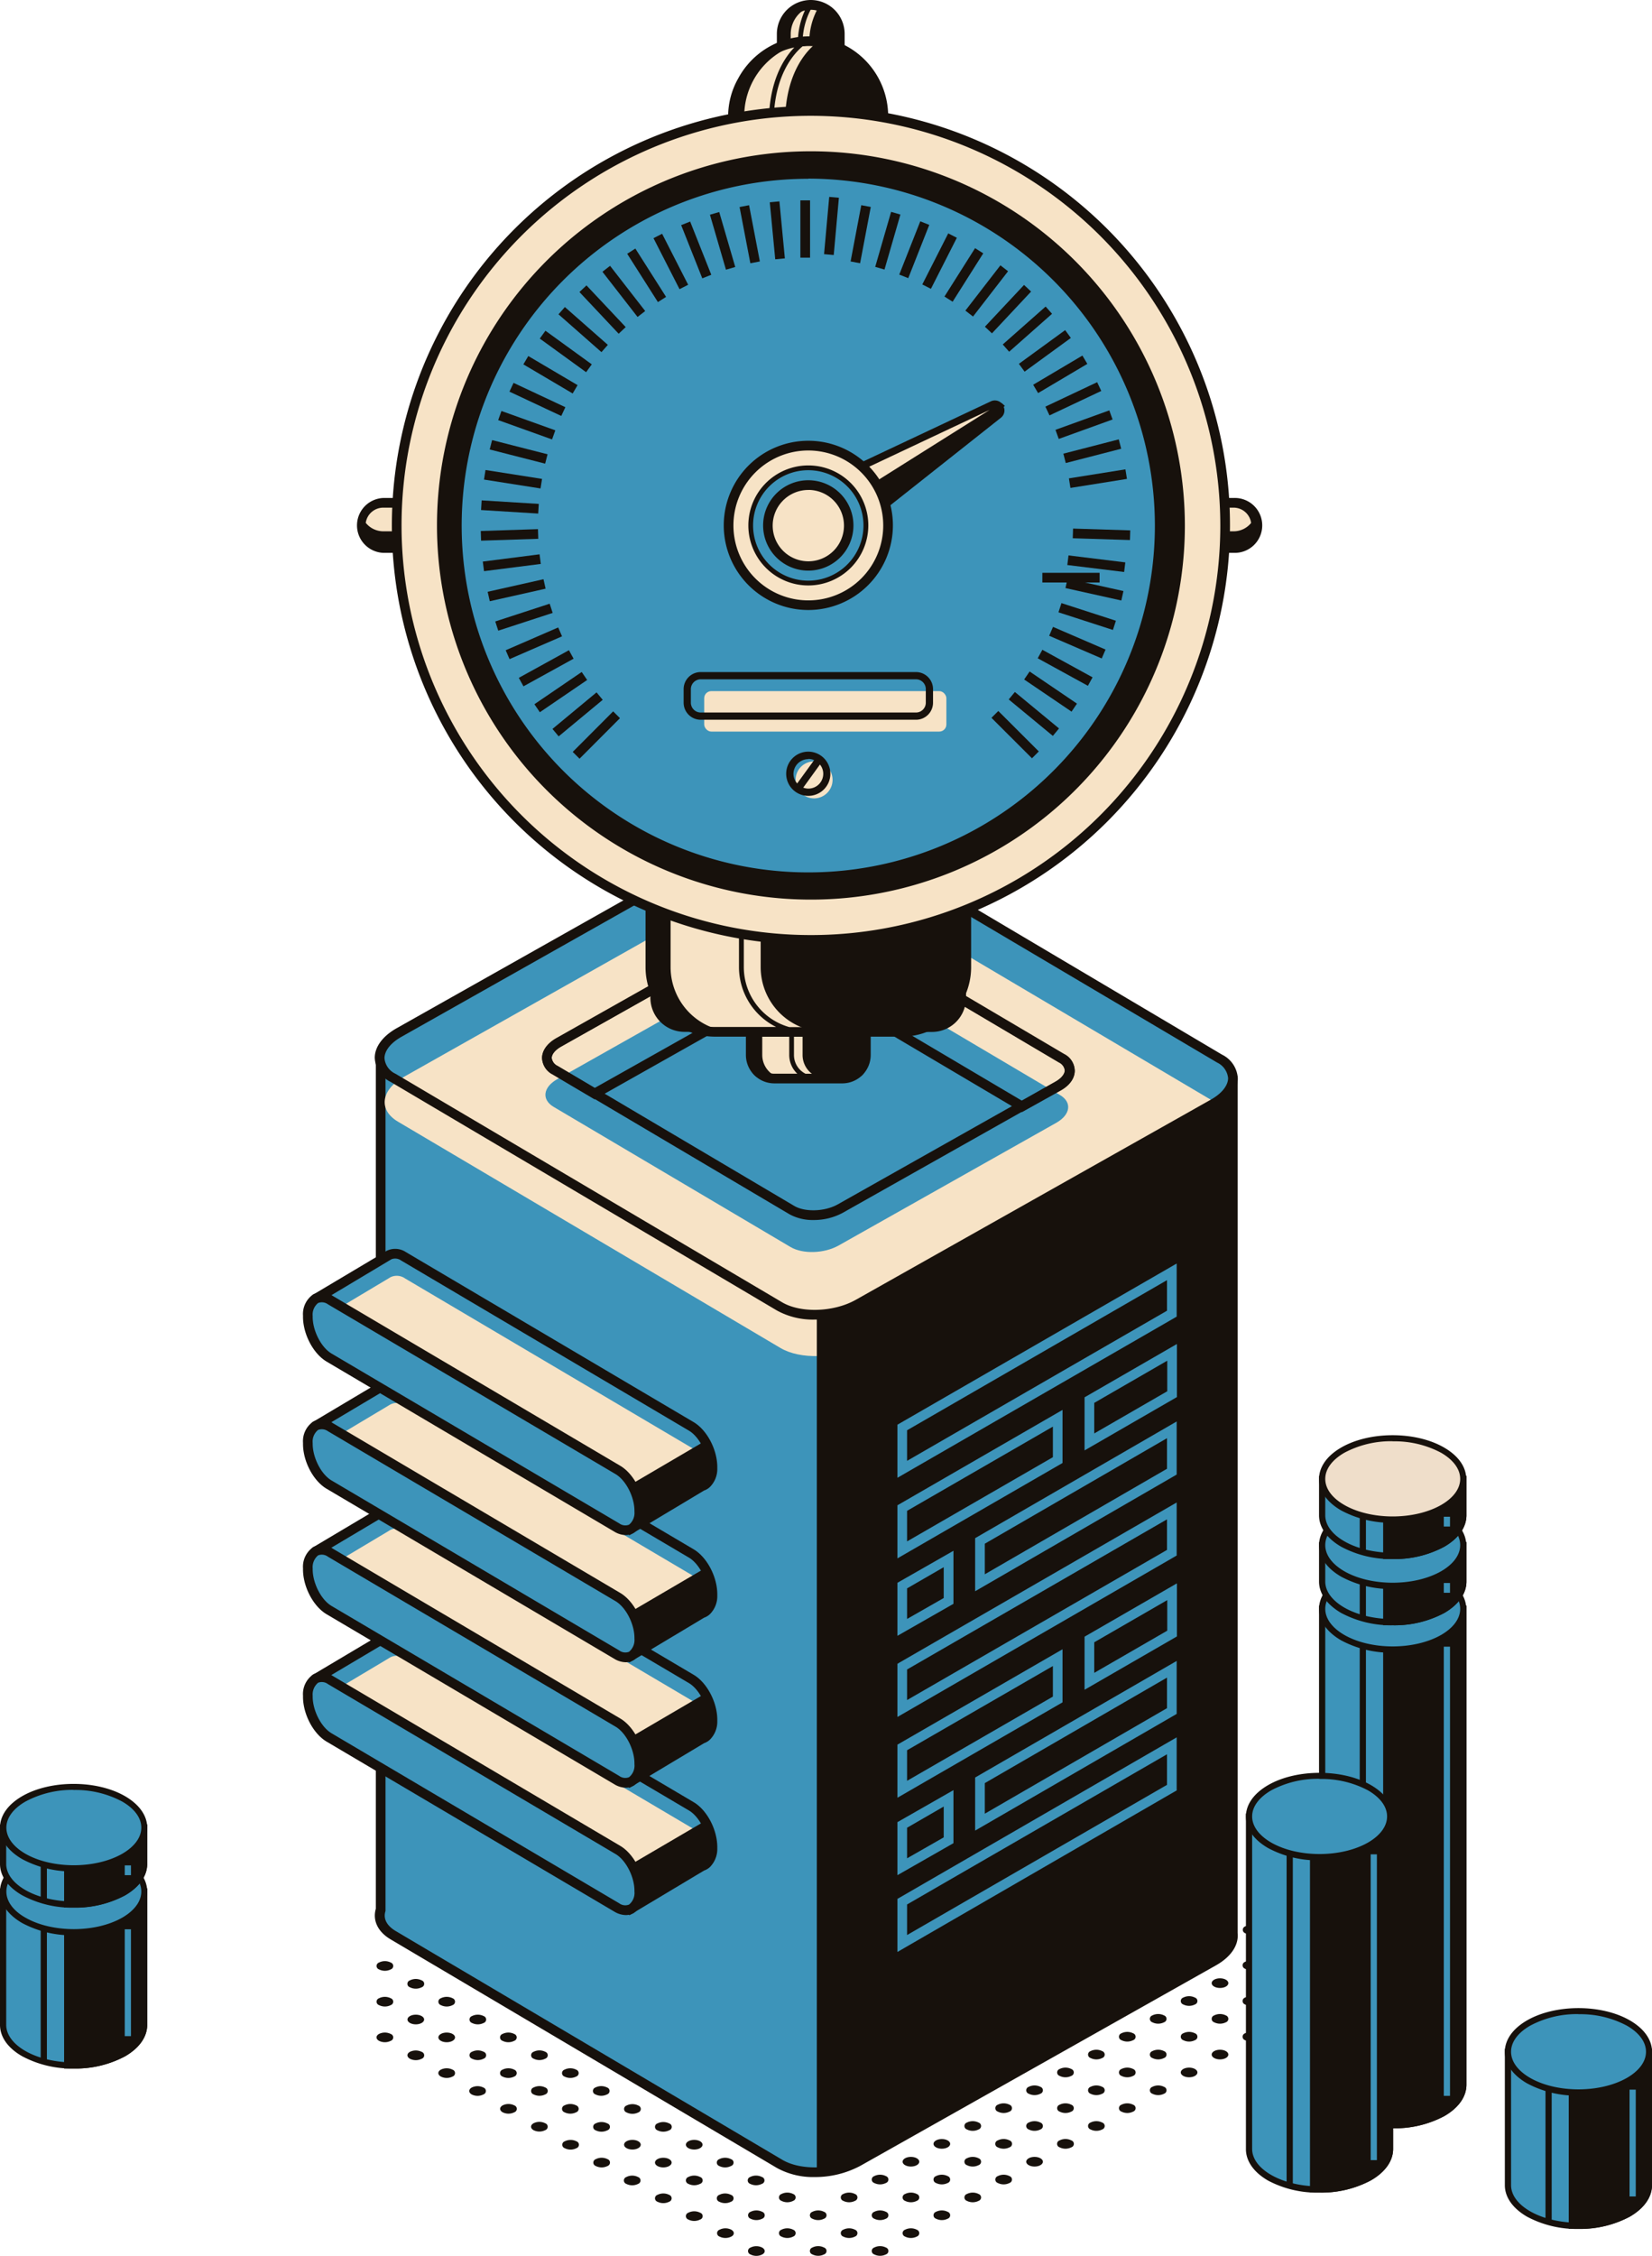 <svg xmlns="http://www.w3.org/2000/svg" viewBox="0 0 324.44 442.76"><defs><style>.cls-1{fill:#3d94ba}.cls-2{fill:#17110c}.cls-3{fill:#f7e3c6}</style></defs><g id="Слой_2" data-name="Слой 2"><g id="Layer_1" data-name="Layer 1"><path d="M.61 371.26v26.17c0 2 1.35 4.09 4.06 5.65 5.4 3.12 14.17 3.12 19.58 0 2.7-1.56 4.05-3.61 4.05-5.65v-26.17z" class="cls-1"/><path d="M14.45 406a20.6 20.6 0 0 1-10.09-2.41C1.55 402 0 399.79 0 397.43v-26.78h28.91v26.78c0 2.36-1.55 4.56-4.36 6.18a20.72 20.72 0 0 1-10.1 2.39zM1.22 371.87v25.56c0 1.9 1.33 3.72 3.75 5.12 5.23 3 13.74 3 19 0 2.42-1.4 3.75-3.22 3.75-5.12v-25.56z" class="cls-2"/><path d="M13.2 371.26v34.09a20.52 20.52 0 0 0 11.05-2.27c2.7-1.56 4.05-3.61 4.05-5.65v-26.17z" class="cls-2"/><path d="M14.5 406H12.59v-35.35h16.32v26.78c0 2.36-1.55 4.56-4.36 6.18A20.54 20.54 0 0 1 14.5 406zm-.69-1.24a19.44 19.44 0 0 0 10.13-2.21c2.42-1.4 3.75-3.22 3.75-5.12v-25.56H13.81z" class="cls-2"/><ellipse cx="14.46" cy="371.26" class="cls-1" rx="13.85" ry="7.99"/><path d="M14.45 379.85a20.7 20.7 0 0 1-10.09-2.4C1.55 375.82 0 373.63 0 371.26s1.55-4.55 4.36-6.18c5.57-3.21 14.62-3.21 20.19 0 2.81 1.63 4.36 3.82 4.36 6.18s-1.55 4.56-4.36 6.19a20.72 20.72 0 0 1-10.1 2.4zm0-16A19.42 19.42 0 0 0 5 366.14c-2.42 1.4-3.75 3.22-3.75 5.12S2.55 375 5 376.39c5.23 3 13.74 3 19 0 2.42-1.4 3.75-3.22 3.75-5.13s-1.33-3.72-3.75-5.12a19.4 19.4 0 0 0-9.54-2.27z" class="cls-2"/><path d="M7.99 378.5h1.22v26.17H7.99z" class="cls-2"/><path d="M24.5 378.67h1.22v20.97H24.5zM.61 358.72v7.11c0 2.05 1.35 4.1 4.06 5.66 5.4 3.12 14.17 3.12 19.58 0 2.7-1.56 4.05-3.61 4.05-5.66v-7.11z" class="cls-1"/><path d="M14.45 374.43A20.71 20.71 0 0 1 4.36 372C1.55 370.39 0 368.2 0 365.84v-7.73h28.91v7.73c0 2.36-1.55 4.55-4.36 6.18a20.72 20.72 0 0 1-10.1 2.41zm-13.23-15.1v6.51c0 1.9 1.33 3.72 3.75 5.12 5.23 3 13.74 3 19 0 2.42-1.4 3.75-3.22 3.75-5.12v-6.51z" class="cls-2"/><path d="M13.2 358.72v15a20.62 20.62 0 0 0 11.05-2.27c2.7-1.56 4.05-3.61 4.05-5.66v-7.11z" class="cls-2"/><path d="M14.5 374.4H12.59v-16.29h16.32v7.73c0 2.36-1.55 4.55-4.36 6.18a20.65 20.65 0 0 1-10.05 2.38zm-.69-1.23A19.44 19.44 0 0 0 23.94 371c2.42-1.4 3.75-3.22 3.75-5.12v-6.51H13.81z" class="cls-2"/><path d="M24.25 353.07c5.4 3.12 5.4 8.18 0 11.3s-14.18 3.13-19.58 0-5.41-8.18 0-11.3 14.17-3.07 19.58 0z" class="cls-1"/><path d="M14.45 367.31a20.6 20.6 0 0 1-10.09-2.41C1.55 363.28 0 361.08 0 358.72s1.55-4.55 4.36-6.18c5.57-3.21 14.62-3.21 20.19 0 2.81 1.63 4.36 3.82 4.36 6.18s-1.55 4.56-4.36 6.18a20.61 20.61 0 0 1-10.1 2.41zm0-16A19.42 19.42 0 0 0 5 353.6c-2.42 1.39-3.75 3.22-3.75 5.12s1.33 3.73 3.75 5.13c5.23 3 13.74 3 19 0 2.42-1.4 3.75-3.22 3.75-5.13s-1.33-3.73-3.75-5.12a19.4 19.4 0 0 0-9.54-2.27z" class="cls-2"/><path d="M7.99 365.96h1.22v7.12H7.99z" class="cls-2"/><path d="M24.5 366.13h1.22v1.92H24.5z" class="cls-1"/><path d="M137.5 434.3a.7.7 0 0 1 0 1.34 2.56 2.56 0 0 1-2.32 0 .71.71 0 0 1 0-1.34 2.56 2.56 0 0 1 2.32 0zM143.57 430.8a.7.7 0 0 1 0 1.34 2.56 2.56 0 0 1-2.32 0 .71.71 0 0 1 0-1.34 2.56 2.56 0 0 1 2.32 0zM149.64 427.29a.7.7 0 0 1 0 1.34 2.56 2.56 0 0 1-2.32 0 .71.71 0 0 1 0-1.34 2.56 2.56 0 0 1 2.32 0zM129.11 430.8a2.56 2.56 0 0 1 2.32 0 .71.71 0 0 1 0 1.34 2.56 2.56 0 0 1-2.32 0 .71.71 0 0 1 0-1.34zM137.5 427.29a.7.7 0 0 1 0 1.34 2.56 2.56 0 0 1-2.32 0 .71.71 0 0 1 0-1.34 2.56 2.56 0 0 1 2.32 0zM143.57 423.79a.7.7 0 0 1 0 1.34 2.56 2.56 0 0 1-2.32 0 .71.71 0 0 1 0-1.34 2.56 2.56 0 0 1 2.32 0zM123 427.3a2.53 2.53 0 0 1 2.32 0 .71.71 0 0 1 0 1.34 2.56 2.56 0 0 1-2.32 0 .71.71 0 0 1 0-1.34z" class="cls-2"/><ellipse cx="130.27" cy="424.46" class="cls-2" rx="1.64" ry=".95"/><ellipse cx="136.34" cy="420.95" class="cls-2" rx="1.64" ry=".95"/><path d="M117 423.79a2.56 2.56 0 0 1 2.32 0 .71.71 0 0 1 0 1.34 2.56 2.56 0 0 1-2.32 0 .71.71 0 0 1 0-1.34z" class="cls-2"/><ellipse cx="124.2" cy="420.95" class="cls-2" rx="1.64" ry=".95"/><path d="M131.43 416.78a.7.7 0 0 1 0 1.34 2.56 2.56 0 0 1-2.32 0 .71.71 0 0 1 0-1.34 2.56 2.56 0 0 1 2.32 0zM110.9 420.29a2.56 2.56 0 0 1 2.32 0 .71.71 0 0 1 0 1.34 2.53 2.53 0 0 1-2.32 0 .71.71 0 0 1 0-1.34zM119.29 416.78a.7.7 0 0 1 0 1.34 2.56 2.56 0 0 1-2.32 0 .71.71 0 0 1 0-1.34 2.56 2.56 0 0 1 2.32 0zM125.37 413.27a.71.71 0 0 1 0 1.34 2.58 2.58 0 0 1-2.33 0 .71.71 0 0 1 0-1.34 2.58 2.58 0 0 1 2.33 0zM104.77 416.75a2.53 2.53 0 0 1 2.32 0 .71.71 0 0 1 0 1.34 2.56 2.56 0 0 1-2.32 0c-.63-.37-.64-.97 0-1.34zM113.17 413.24a.71.71 0 0 1 0 1.34 2.56 2.56 0 0 1-2.32 0 .71.71 0 0 1 0-1.34 2.56 2.56 0 0 1 2.32 0zM119.24 409.73a.71.71 0 0 1 0 1.34 2.56 2.56 0 0 1-2.32 0 .71.71 0 0 1 0-1.34 2.56 2.56 0 0 1 2.32 0zM98.7 413.24a2.56 2.56 0 0 1 2.32 0 .71.71 0 0 1 0 1.34 2.56 2.56 0 0 1-2.32 0c-.63-.37-.64-.97 0-1.34zM107.1 409.73a.71.71 0 0 1 0 1.34 2.56 2.56 0 0 1-2.32 0 .71.71 0 0 1 0-1.34 2.56 2.56 0 0 1 2.32 0zM113.17 406.23a.71.71 0 0 1 0 1.34 2.56 2.56 0 0 1-2.32 0 .71.71 0 0 1 0-1.34 2.56 2.56 0 0 1 2.32 0zM92.63 409.74a2.56 2.56 0 0 1 2.32 0 .71.71 0 0 1 0 1.34 2.53 2.53 0 0 1-2.32 0c-.63-.37-.63-.97 0-1.34zM101 406.23a.71.71 0 0 1 0 1.34 2.56 2.56 0 0 1-2.32 0 .71.71 0 0 1 0-1.34 2.56 2.56 0 0 1 2.32 0zM107.1 402.72a.71.71 0 0 1 0 1.34 2.56 2.56 0 0 1-2.32 0 .71.71 0 0 1 0-1.34 2.56 2.56 0 0 1 2.32 0zM86.56 406.23a2.58 2.58 0 0 1 2.33 0 .71.71 0 0 1 0 1.34 2.56 2.56 0 0 1-2.32 0c-.64-.37-.65-.97-.01-1.34zM95 402.72a.71.71 0 0 1 0 1.34 2.56 2.56 0 0 1-2.32 0 .71.71 0 0 1 0-1.34 2.56 2.56 0 0 1 2.32 0zM101 399.22a.71.71 0 0 1 0 1.34 2.56 2.56 0 0 1-2.32 0 .71.71 0 0 1 0-1.34 2.56 2.56 0 0 1 2.32 0zM80.49 402.73a2.62 2.62 0 0 1 2.33 0 .71.71 0 0 1 0 1.35 2.56 2.56 0 0 1-2.32 0c-.64-.38-.65-.98-.01-1.35z" class="cls-2"/><ellipse cx="87.73" cy="399.89" class="cls-2" rx="1.64" ry=".95"/><path d="M95 395.71a.71.71 0 0 1 0 1.34 2.56 2.56 0 0 1-2.32 0 .71.71 0 0 1 0-1.34 2.56 2.56 0 0 1 2.32 0zM74.42 399.22a2.58 2.58 0 0 1 2.33 0 .71.71 0 0 1 0 1.34 2.56 2.56 0 0 1-2.32 0c-.64-.37-.65-.97-.01-1.34z" class="cls-2"/><ellipse cx="81.66" cy="396.38" class="cls-2" rx="1.64" ry=".95"/><path d="M88.89 392.21a.71.71 0 0 1 0 1.34 2.56 2.56 0 0 1-2.32 0 .71.71 0 0 1 0-1.34 2.56 2.56 0 0 1 2.32 0zM76.75 392.21a.71.71 0 0 1 0 1.34 2.56 2.56 0 0 1-2.32 0 .71.71 0 0 1 0-1.34 2.56 2.56 0 0 1 2.32 0zM82.82 388.7a.71.71 0 0 1 0 1.35 2.56 2.56 0 0 1-2.32 0 .71.71 0 0 1 0-1.35 2.56 2.56 0 0 1 2.32 0zM76.75 385.2a.71.71 0 0 1 0 1.34 2.56 2.56 0 0 1-2.32 0 .71.71 0 0 1 0-1.34 2.56 2.56 0 0 1 2.32 0zM174 441.14a.71.71 0 0 1 0 1.34 2.56 2.56 0 0 1-2.32 0 .71.71 0 0 1 0-1.34 2.56 2.56 0 0 1 2.32 0zM180.06 437.64a.71.71 0 0 1 0 1.34 2.56 2.56 0 0 1-2.32 0 .71.71 0 0 1 0-1.34 2.56 2.56 0 0 1 2.32 0zM186.13 434.13a.71.71 0 0 1 0 1.34 2.56 2.56 0 0 1-2.32 0 .71.71 0 0 1 0-1.34 2.56 2.56 0 0 1 2.32 0zM192.2 430.63a.71.71 0 0 1 0 1.34 2.56 2.56 0 0 1-2.32 0 .71.71 0 0 1 0-1.34 2.56 2.56 0 0 1 2.32 0zM198.27 427.12a.71.71 0 0 1 0 1.34 2.56 2.56 0 0 1-2.32 0 .71.71 0 0 1 0-1.34 2.56 2.56 0 0 1 2.32 0z" class="cls-2"/><ellipse cx="203.18" cy="424.29" class="cls-2" rx="1.64" ry=".95"/><path d="M222.55 413.11a.71.71 0 0 1 0 1.34 2.56 2.56 0 0 1-2.32 0 .71.71 0 0 1 0-1.34 2.56 2.56 0 0 1 2.32 0zM228.62 409.6a.71.71 0 0 1 0 1.34 2.56 2.56 0 0 1-2.32 0 .71.71 0 0 1 0-1.34 2.56 2.56 0 0 1 2.32 0z" class="cls-2"/><ellipse cx="233.53" cy="406.77" class="cls-2" rx="1.64" ry=".95"/><ellipse cx="239.6" cy="403.26" class="cls-2" rx="1.64" ry=".95"/><path d="M246.83 399.09a.71.71 0 0 1 0 1.34 2.56 2.56 0 0 1-2.32 0 .71.71 0 0 1 0-1.34 2.56 2.56 0 0 1 2.32 0zM252.9 395.58a.71.71 0 0 1 0 1.34 2.56 2.56 0 0 1-2.32 0 .71.71 0 0 1 0-1.34 2.56 2.56 0 0 1 2.32 0zM259 392.08a.71.71 0 0 1 0 1.34 2.56 2.56 0 0 1-2.32 0 .71.71 0 0 1 0-1.34 2.56 2.56 0 0 1 2.32 0zM210.41 420.11a.71.71 0 0 1 0 1.35 2.56 2.56 0 0 1-2.32 0 .71.71 0 0 1 0-1.35 2.56 2.56 0 0 1 2.32 0zM216.48 416.61a.71.71 0 0 1 0 1.34 2.56 2.56 0 0 1-2.32 0 .71.71 0 0 1 0-1.34 2.56 2.56 0 0 1 2.32 0zM161.85 441.14a.71.71 0 0 1 0 1.34 2.56 2.56 0 0 1-2.32 0 .71.71 0 0 1 0-1.34 2.56 2.56 0 0 1 2.32 0zM167.92 437.64a.71.71 0 0 1 0 1.34 2.56 2.56 0 0 1-2.32 0 .71.71 0 0 1 0-1.34 2.56 2.56 0 0 1 2.32 0zM174 434.13a.71.71 0 0 1 0 1.34 2.56 2.56 0 0 1-2.32 0 .71.71 0 0 1 0-1.34 2.56 2.56 0 0 1 2.32 0zM180.06 430.63a.71.71 0 0 1 0 1.34 2.56 2.56 0 0 1-2.32 0 .71.71 0 0 1 0-1.34 2.56 2.56 0 0 1 2.32 0zM186.13 427.12a.71.71 0 0 1 0 1.34 2.56 2.56 0 0 1-2.32 0 .71.71 0 0 1 0-1.34 2.56 2.56 0 0 1 2.32 0zM192.2 423.62a.71.71 0 0 1 0 1.34 2.56 2.56 0 0 1-2.32 0 .71.71 0 0 1 0-1.34 2.56 2.56 0 0 1 2.32 0zM198.27 420.11a.71.71 0 0 1 0 1.35 2.56 2.56 0 0 1-2.32 0 .71.71 0 0 1 0-1.35 2.56 2.56 0 0 1 2.32 0zM216.48 409.6a.71.71 0 0 1 0 1.34 2.56 2.56 0 0 1-2.32 0 .71.71 0 0 1 0-1.34 2.56 2.56 0 0 1 2.32 0zM222.55 406.1a.71.71 0 0 1 0 1.34 2.56 2.56 0 0 1-2.32 0 .71.71 0 0 1 0-1.34 2.56 2.56 0 0 1 2.32 0zM228.62 402.59a.71.71 0 0 1 0 1.34 2.56 2.56 0 0 1-2.32 0 .71.71 0 0 1 0-1.34 2.56 2.56 0 0 1 2.32 0zM234.69 399.09a.71.71 0 0 1 0 1.34 2.56 2.56 0 0 1-2.32 0 .71.71 0 0 1 0-1.34 2.56 2.56 0 0 1 2.32 0zM240.76 395.58a.71.71 0 0 1 0 1.34 2.56 2.56 0 0 1-2.32 0 .71.71 0 0 1 0-1.34 2.56 2.56 0 0 1 2.32 0zM246.83 392.08a.71.71 0 0 1 0 1.34 2.56 2.56 0 0 1-2.32 0 .71.71 0 0 1 0-1.34 2.56 2.56 0 0 1 2.32 0zM252.9 388.57a.71.71 0 0 1 0 1.34 2.5 2.5 0 0 1-2.32 0 .71.71 0 0 1 0-1.34 2.56 2.56 0 0 1 2.32 0zM204.34 416.61a.71.71 0 0 1 0 1.34 2.56 2.56 0 0 1-2.32 0 .71.71 0 0 1 0-1.34 2.56 2.56 0 0 1 2.32 0zM210.41 413.11a.71.71 0 0 1 0 1.34 2.56 2.56 0 0 1-2.32 0 .71.71 0 0 1 0-1.34 2.56 2.56 0 0 1 2.32 0zM147.38 441.15a2.56 2.56 0 0 1 2.32 0c.64.37.65 1 0 1.34a2.53 2.53 0 0 1-2.32 0 .71.71 0 0 1 0-1.34zM155.78 437.64a.71.71 0 0 1 0 1.34 2.56 2.56 0 0 1-2.32 0 .71.71 0 0 1 0-1.34 2.56 2.56 0 0 1 2.32 0zM161.85 434.13a.71.71 0 0 1 0 1.34 2.56 2.56 0 0 1-2.32 0 .71.71 0 0 1 0-1.34 2.56 2.56 0 0 1 2.32 0zM167.92 430.63a.71.71 0 0 1 0 1.34 2.56 2.56 0 0 1-2.32 0 .71.71 0 0 1 0-1.34 2.56 2.56 0 0 1 2.32 0zM174 427.12a.71.71 0 0 1 0 1.34 2.56 2.56 0 0 1-2.32 0 .71.71 0 0 1 0-1.34 2.56 2.56 0 0 1 2.32 0z" class="cls-2"/><ellipse cx="178.9" cy="424.29" class="cls-2" rx="1.64" ry=".95"/><ellipse cx="184.97" cy="420.79" class="cls-2" rx="1.64" ry=".95"/><path d="M192.2 416.61a.71.71 0 0 1 0 1.34 2.56 2.56 0 0 1-2.32 0 .71.71 0 0 1 0-1.34 2.56 2.56 0 0 1 2.32 0zM210.41 406.1a.71.71 0 0 1 0 1.34 2.56 2.56 0 0 1-2.32 0 .71.71 0 0 1 0-1.34 2.56 2.56 0 0 1 2.32 0zM216.48 402.59a.71.71 0 0 1 0 1.34 2.56 2.56 0 0 1-2.32 0 .71.71 0 0 1 0-1.34 2.56 2.56 0 0 1 2.32 0zM222.55 399.09a.71.71 0 0 1 0 1.34 2.56 2.56 0 0 1-2.32 0 .71.71 0 0 1 0-1.34 2.56 2.56 0 0 1 2.32 0zM228.62 395.58a.71.71 0 0 1 0 1.34 2.56 2.56 0 0 1-2.32 0 .71.71 0 0 1 0-1.34 2.56 2.56 0 0 1 2.32 0zM234.69 392.08a.71.71 0 0 1 0 1.34 2.56 2.56 0 0 1-2.32 0 .71.71 0 0 1 0-1.34 2.56 2.56 0 0 1 2.32 0z" class="cls-2"/><ellipse cx="239.6" cy="389.24" class="cls-2" rx="1.64" ry=".95"/><path d="M246.83 385.07a.71.71 0 0 1 0 1.34 2.56 2.56 0 0 1-2.32 0 .71.71 0 0 1 0-1.34 2.56 2.56 0 0 1 2.32 0zM198.27 413.11a.71.71 0 0 1 0 1.34 2.56 2.56 0 0 1-2.32 0 .71.71 0 0 1 0-1.34 2.56 2.56 0 0 1 2.32 0zM204.34 409.6a.71.71 0 0 1 0 1.34 2.56 2.56 0 0 1-2.32 0 .71.71 0 0 1 0-1.34 2.56 2.56 0 0 1 2.32 0zM141.31 437.64a2.56 2.56 0 0 1 2.32 0c.64.37.65 1 0 1.34a2.58 2.58 0 0 1-2.33 0 .71.71 0 0 1 .01-1.34zM149.71 434.13a.71.71 0 0 1 0 1.34 2.56 2.56 0 0 1-2.32 0 .71.71 0 0 1 0-1.34 2.56 2.56 0 0 1 2.32 0zM155.78 430.63a.71.71 0 0 1 0 1.34 2.56 2.56 0 0 1-2.32 0 .71.71 0 0 1 0-1.34 2.56 2.56 0 0 1 2.32 0zM256.69 385.1a2.56 2.56 0 0 1 2.32 0 .71.71 0 0 1 0 1.34 2.56 2.56 0 0 1-2.32 0 .71.71 0 0 1 0-1.34zM250.62 381.6a2.56 2.56 0 0 1 2.32 0 .71.71 0 0 1 0 1.34 2.56 2.56 0 0 1-2.32 0 .71.71 0 0 1 0-1.34zM244.55 378.1a2.53 2.53 0 0 1 2.32 0 .71.71 0 0 1 0 1.34 2.59 2.59 0 0 1-2.32 0 .71.71 0 0 1 0-1.34z" class="cls-2"/><path d="M242.11 379.48V212.15l-167.35-3.3v165.93c-.59 1.85.19 3.72 2.43 5.05l75.93 44.9c3.93 2.32 10.84 2.11 15.43-.48l69.77-39.31c2.73-1.54 4.02-3.58 3.79-5.46z" class="cls-1"/><path d="M160 427.3a14.74 14.74 0 0 1-7.38-1.76l-75.92-44.9c-2.49-1.47-3.56-3.7-2.89-6V207.88l169.25 3.34v168.2c.25 2.36-1.3 4.67-4.27 6.34L169 425.08a18.84 18.84 0 0 1-9 2.22zM75.71 209.81v165.27c-.49 1.48.23 2.88 2 3.93l75.92 44.9c3.67 2.17 10.17 1.95 14.49-.49l69.76-39.31c2.27-1.27 3.51-3 3.32-4.52V213.08z" class="cls-2"/><path d="M153.11 256.46l-75.92-44.9c-3.93-2.32-3.39-6.31 1.2-8.9l69.77-39.31c4.59-2.59 11.5-2.8 15.44-.48l75.92 44.9c3.93 2.33 3.39 6.31-1.2 8.9L168.55 256c-4.55 2.57-11.55 2.79-15.44.46z" class="cls-1"/><path d="M153.27 264.57l-75.12-44.42c-3.89-2.3-3.36-6.24 1.19-8.8l69-38.9c4.55-2.56 11.39-2.77 15.28-.47l75.11 44.42c3.89 2.3 3.36 6.24-1.18 8.81l-69 38.89c-4.55 2.56-11.39 2.77-15.28.47z" class="cls-3"/><path d="M160 259a14.71 14.71 0 0 1-7.38-1.76l-75.92-44.9a5.51 5.51 0 0 1-3.1-4.73c0-2.16 1.6-4.28 4.32-5.81l69.76-39.31c4.94-2.78 12.13-3 16.39-.47L240 207a5.52 5.52 0 0 1 3.1 4.72c0 2.17-1.6 4.29-4.32 5.82L169 256.81a18.77 18.77 0 0 1-9 2.19zm-6.41-3.4c3.66 2.17 10.16 1.95 14.48-.48l69.77-39.31c2.11-1.2 3.33-2.72 3.35-4.19a3.79 3.79 0 0 0-2.16-3.07l-75.93-44.9c-3.66-2.17-10.16-1.94-14.49.49l-69.75 39.35c-2.11 1.19-3.33 2.72-3.35 4.19a3.7 3.7 0 0 0 2.16 3.07z" class="cls-2"/><path d="M155.24 244.75l-46.51-27.5c-2.41-1.43-2.08-3.87.73-5.45l42.74-24.09c2.82-1.58 7.05-1.72 9.46-.29l46.52 27.51c2.4 1.42 2.07 3.86-.74 5.45l-42.74 24.08c-2.82 1.59-7.05 1.72-9.46.29z" class="cls-1"/><path d="M159.76 239.46a9.46 9.46 0 0 1-4.71-1.13l-46.51-27.51a3.74 3.74 0 0 1-2.08-3.21c0-1.46 1.05-2.88 2.83-3.88L152 179.64c3.12-1.76 7.69-1.88 10.4-.28l46.6 27.51a3.71 3.71 0 0 1 2.07 3.21c0 1.47-1 2.88-2.83 3.88l-42.74 24.09a11.91 11.91 0 0 1-5.74 1.41zM156 236.7c2.11 1.24 6 1.11 8.51-.3l42.74-24.09c1.16-.65 1.86-1.49 1.87-2.25a2 2 0 0 0-1.12-1.56L161.48 181c-2.11-1.24-6-1.1-8.51.31l-42.75 24.08c-1.16.66-1.85 1.49-1.86 2.25a2 2 0 0 0 1.15 1.56z" class="cls-2"/><path d="M200.71 218.28l-39.23-23.2c-2.11-1.25-6-1.11-8.51.3l-36.2 20.4-8.23-4.87a3.74 3.74 0 0 1-2.08-3.21c0-1.46 1.05-2.88 2.83-3.88L152 179.73c3.12-1.76 7.69-1.88 10.4-.28L209 207a3.71 3.71 0 0 1 2.07 3.21c0 1.46-1 2.88-2.83 3.88zm-43-26a9.41 9.41 0 0 1 4.71 1.12l38.29 22.65 6.54-3.69c1.16-.65 1.86-1.5 1.87-2.25a2 2 0 0 0-1.15-1.56l-46.51-27.51c-2.11-1.25-6-1.11-8.51.31l-42.75 24.08c-1.16.65-1.85 1.49-1.86 2.25a2 2 0 0 0 1.15 1.56l7.28 4.31L152 193.73a11.76 11.76 0 0 1 5.73-1.41z" class="cls-2"/><path d="M139.92 362.72c.07-3.12-1.8-6.78-4.17-8.19l-56.5-33.36a2.8 2.8 0 0 0-2.81-.26 2.27 2.27 0 0 0-.34.19l-14 8.36 61.62 45.32 14.22-8.49a2.14 2.14 0 0 0 .86-.5 4.13 4.13 0 0 0 1.12-3.07z" class="cls-1"/><path d="M138.77 365.79c.06-3.12-.35-5.51-2.72-6.91l-56.49-33.37a2.82 2.82 0 0 0-2.82-.26 2.33 2.33 0 0 0-.34.2l-14 8.35 58.58 39 14.66-4.9a10.54 10.54 0 0 0 2.3-1.58c.64-.63.79.89.83-.53z" class="cls-3"/><path d="M123.62 375.91l-62.2-45.74a.89.89 0 0 1 .07-1.48l14.13-8.4a2.7 2.7 0 0 1 .33-.2 3.79 3.79 0 0 1 3.79.26l56.49 33.37c2.68 1.58 4.71 5.55 4.64 9a5.05 5.05 0 0 1-1.47 3.76 3.34 3.34 0 0 1-1.12.66zm-59.85-46.37l60 44.1 13.91-8.26a1.2 1.2 0 0 0 .49-.3 3.22 3.22 0 0 0 .84-2.38c.06-2.76-1.64-6.13-3.71-7.35L78.77 322a2 2 0 0 0-1.89-.25l-.29.18z" class="cls-2"/><path d="M121.12 374.39L64.63 341c-2.37-1.4-4.24-5.07-4.17-8.19.07-3.12 2-4.51 4.42-3.11l56.49 33.36c2.38 1.41 4.25 5.07 4.18 8.19-.07 3.14-2.05 4.54-4.43 3.14z" class="cls-1"/><path d="M122.9 375.88a4.49 4.49 0 0 1-2.26-.68l-56.49-33.36c-2.68-1.58-4.72-5.55-4.64-9a4.67 4.67 0 0 1 2-4.19 3.77 3.77 0 0 1 3.82.28l56.49 33.37c2.67 1.58 4.71 5.54 4.63 9a4.67 4.67 0 0 1-2 4.19 3.15 3.15 0 0 1-1.55.39zm-1.29-2.31a2 2 0 0 0 1.93.25 2.93 2.93 0 0 0 1.06-2.57c.06-2.76-1.64-6.13-3.71-7.35L64.4 330.54a2 2 0 0 0-1.93-.26 3 3 0 0 0-1.06 2.57c-.06 2.77 1.63 6.13 3.71 7.35z" class="cls-2"/><path d="M124.01 365.88l14.55-8.52 1.36 5.36-1.16 3.07-14.16 8.99.87-4.81-1.46-4.09z" class="cls-2"/><path d="M139.92 337.73c.07-3.12-1.8-6.79-4.17-8.19l-56.5-33.37a2.8 2.8 0 0 0-2.81-.26 2.33 2.33 0 0 0-.34.2l-14 8.35 61.62 45.32 14.22-8.48a2.29 2.29 0 0 0 .86-.51 4.08 4.08 0 0 0 1.12-3.06z" class="cls-1"/><path d="M138.77 340.79c.06-3.12-.35-5.51-2.72-6.91l-56.49-33.36a2.85 2.85 0 0 0-2.82-.27 2.33 2.33 0 0 0-.34.2l-14 8.36 58.58 39 14.66-4.9a10.73 10.73 0 0 0 2.3-1.57c.64-.65.79.87.83-.55z" class="cls-3"/><path d="M123.62 350.92l-62.2-45.75a.89.89 0 0 1 .07-1.48l14.13-8.4a2.7 2.7 0 0 1 .33-.2 3.82 3.82 0 0 1 3.79.26l56.49 33.37c2.68 1.58 4.71 5.55 4.64 9a5 5 0 0 1-1.47 3.75 3.21 3.21 0 0 1-1.12.67zm-59.85-46.37l60 44.09 13.91-8.26a1.2 1.2 0 0 0 .49-.3 3.21 3.21 0 0 0 .84-2.37c.06-2.76-1.64-6.13-3.71-7.36L78.77 297a2 2 0 0 0-1.89-.24l-.29.17z" class="cls-2"/><path d="M121.12 349.39L64.63 316c-2.37-1.4-4.24-5.06-4.17-8.18.07-3.13 2-4.52 4.42-3.12l56.49 33.37c2.38 1.4 4.25 5.07 4.18 8.19-.07 3.14-2.05 4.53-4.43 3.13z" class="cls-1"/><path d="M122.9 350.88a4.4 4.4 0 0 1-2.26-.68l-56.49-33.36c-2.68-1.58-4.72-5.55-4.64-9a4.66 4.66 0 0 1 2-4.18 3.75 3.75 0 0 1 3.82.28l56.49 33.36c2.67 1.58 4.71 5.55 4.63 9a4.65 4.65 0 0 1-2 4.18 3.15 3.15 0 0 1-1.55.4zm-1.29-2.31a2 2 0 0 0 1.93.25 2.92 2.92 0 0 0 1.06-2.56c.06-2.77-1.64-6.14-3.71-7.36L64.4 305.54a2 2 0 0 0-1.93-.26 3 3 0 0 0-1.06 2.58c-.06 2.76 1.63 6.13 3.71 7.35z" class="cls-2"/><path d="M124.01 340.88l14.55-8.52 1.36 5.37-1.16 3.06-14.16 8.99.87-4.81-1.46-4.09z" class="cls-2"/><path d="M139.92 313.1c.07-3.12-1.8-6.79-4.17-8.19l-56.5-33.37a2.82 2.82 0 0 0-2.81-.26 2.33 2.33 0 0 0-.34.2l-14 8.36 61.62 45.31 14.22-8.48a2.16 2.16 0 0 0 .86-.51 4.08 4.08 0 0 0 1.12-3.06z" class="cls-1"/><path d="M138.77 316.16c.06-3.12-.35-5.5-2.72-6.91l-56.49-33.36a2.82 2.82 0 0 0-2.82-.26 2.27 2.27 0 0 0-.34.19l-14 8.36 58.58 39 14.66-4.9a10.73 10.73 0 0 0 2.3-1.57c.64-.65.79.87.83-.55z" class="cls-3"/><path d="M123.62 326.29l-62.2-45.75a.88.88 0 0 1 .07-1.47l14.13-8.41a2.7 2.7 0 0 1 .33-.2 3.8 3.8 0 0 1 3.79.27l56.49 33.36c2.68 1.59 4.71 5.55 4.64 9a5 5 0 0 1-1.47 3.75 3.21 3.21 0 0 1-1.12.67zm-59.85-46.37l60 44.1 13.91-8.27a1.2 1.2 0 0 0 .49-.3 3.19 3.19 0 0 0 .84-2.37c.06-2.76-1.64-6.13-3.71-7.36l-56.53-33.36a2 2 0 0 0-1.89-.24l-.29.17z" class="cls-2"/><path d="M121.12 324.76L64.63 291.4c-2.37-1.41-4.24-5.07-4.17-8.19.07-3.12 2-4.52 4.42-3.11l56.49 33.36c2.38 1.4 4.25 5.07 4.18 8.19-.07 3.12-2.05 4.51-4.43 3.11z" class="cls-1"/><path d="M122.9 326.26a4.49 4.49 0 0 1-2.26-.68l-56.49-33.37c-2.68-1.58-4.72-5.54-4.64-9a4.67 4.67 0 0 1 2-4.19 3.75 3.75 0 0 1 3.82.28l56.49 33.36c2.67 1.58 4.71 5.55 4.63 9a4.65 4.65 0 0 1-2 4.18 3.16 3.16 0 0 1-1.55.42zm-1.29-2.32a2 2 0 0 0 1.93.26 3 3 0 0 0 1.06-2.57c.06-2.77-1.64-6.13-3.71-7.36L64.4 280.91a2.07 2.07 0 0 0-1.93-.25 2.93 2.93 0 0 0-1.06 2.57c-.06 2.76 1.63 6.13 3.71 7.35z" class="cls-2"/><path d="M124.01 316.26l14.55-8.52 1.36 5.36-1.16 3.06-14.16 8.99.87-4.81-1.46-4.08z" class="cls-2"/><path d="M139.92 288.14c.07-3.12-1.8-6.79-4.17-8.19l-56.5-33.37a2.8 2.8 0 0 0-2.81-.26 2.33 2.33 0 0 0-.34.2l-14 8.35 61.62 45.32 14.22-8.48a2.16 2.16 0 0 0 .86-.51 4.08 4.08 0 0 0 1.12-3.06z" class="cls-1"/><path d="M138.77 291.2c.06-3.12-.35-5.51-2.72-6.91l-56.49-33.36a2.85 2.85 0 0 0-2.82-.27 3.79 3.79 0 0 0-.34.2l-14 8.36 58.58 39 14.66-4.9a10.73 10.73 0 0 0 2.3-1.57c.64-.65.79.87.83-.55z" class="cls-3"/><path d="M123.62 301.33l-62.2-45.75a.88.88 0 0 1 .07-1.47l14.13-8.41a2.7 2.7 0 0 1 .33-.2 3.8 3.8 0 0 1 3.79.27l56.49 33.36c2.68 1.59 4.71 5.55 4.64 9a5 5 0 0 1-1.47 3.75 3.21 3.21 0 0 1-1.12.67zM63.77 255l60 44.1 13.91-8.27a1.2 1.2 0 0 0 .49-.3 3.19 3.19 0 0 0 .84-2.37c.06-2.76-1.64-6.13-3.71-7.36l-56.53-33.4a2 2 0 0 0-1.89-.24l-.29.17z" class="cls-2"/><path d="M121.12 299.8l-56.49-33.36c-2.37-1.41-4.24-5.07-4.17-8.19.07-3.12 2-4.52 4.42-3.12l56.49 33.37c2.38 1.4 4.25 5.07 4.18 8.19-.07 3.12-2.05 4.51-4.43 3.11z" class="cls-1"/><path d="M122.9 301.3a4.49 4.49 0 0 1-2.26-.68l-56.49-33.37c-2.68-1.58-4.72-5.54-4.64-9a4.67 4.67 0 0 1 2-4.19 3.75 3.75 0 0 1 3.82.28l56.49 33.36c2.67 1.58 4.71 5.55 4.63 9a4.65 4.65 0 0 1-2 4.18 3.16 3.16 0 0 1-1.55.42zm-1.29-2.3a2 2 0 0 0 1.93.26 3 3 0 0 0 1.06-2.57c.06-2.77-1.64-6.13-3.71-7.36L64.4 256a2 2 0 0 0-1.93-.25 2.93 2.93 0 0 0-1.06 2.57c-.06 2.76 1.63 6.13 3.71 7.35z" class="cls-2"/><path d="M124.01 291.3l14.55-8.53 1.36 5.37-1.16 3.06-14.16 8.99.87-4.81-1.46-4.08zM160.42 257.14V425.4l4.27.94 73.63-41.4 3.83-3.79V214.52l-3.4 1.88-72.85 40.74h-5.48z" class="cls-2"/><path d="M176.25 290.05v-10.42l.47-.27L231.09 248v10.42l-.48.28zm1.89-9.32v6l51.05-29.47v-6zM213 284.68v-10.42l18.14-10.47v10.42zm1.9-9.33v6l14.34-8.28v-6zM176.25 305.87v-10.42l32.42-18.72v10.42zm1.89-9.33v6l28.64-16.53v-6zM191.51 312.32V301.9l39.58-22.9v10.42zm1.9-9.33v6l35.78-20.71v-6zM176.25 321.07v-10.41l11-6.28v10.41zm1.89-9.31v6l7.2-4.11v-6.05zM176.25 337v-10.44l.47-.28 54.37-31.38v10.41l-.48.28zm1.89-9.32v6l51.05-29.47v-6zM213 331.66v-10.42l18.14-10.47v10.42zm1.9-9.32v6l14.34-8.28v-6zM176.25 352.85v-10.42l32.42-18.72v10.42zm1.89-9.32v6L206.78 333v-6zM191.51 359.3v-10.42L231.09 326v10.4zm1.9-9.32v6l35.78-20.71v-6zM176.25 368.05v-10.41l11-6.28v10.41zm1.89-9.31v6l7.2-4.11v-6.05zM176.25 383.12V372.7l.47-.27L231.09 341v10.42l-.48.27zm1.89-9.32v6l51.05-29.48v-6z" class="cls-1"/><g id="_1" data-name="1"><path d="M242.27 107.57h-167a4.43 4.43 0 0 1-4.43-4.44 4.43 4.43 0 0 1 4.43-4.44h167a4.44 4.44 0 0 1 4.44 4.44 4.44 4.44 0 0 1-4.44 4.44z" class="cls-3"/><path d="M242.27 97.74h-167a5.39 5.39 0 0 0 0 10.77h167a5.39 5.39 0 1 0 0-10.77zm-167 1.9h167a3.48 3.48 0 0 1 3.44 3 4.4 4.4 0 0 1-3.43 1.64h-167a4.42 4.42 0 0 1-3.45-1.66 3.48 3.48 0 0 1 3.39-2.98z" class="cls-2"/><path d="M146.19 159h18.42a6.69 6.69 0 0 1 6.69 6.69v48.61a6.69 6.69 0 0 1-6.69 6.69h-18.42V159z" class="cls-2" transform="rotate(90.02 158.745 189.98)"/><path d="M154.17 195.81h6.71a2.44 2.44 0 0 1 2.44 2.44V216a2.44 2.44 0 0 1-2.44 2.44h-6.71v-22.63z" class="cls-2" transform="rotate(90.02 158.743 207.131)"/><path d="M162.24 211.69a4.62 4.62 0 0 1-4.62-4.63v-4.52h-7.92v4.52a4.63 4.63 0 0 0 4.63 4.63z" class="cls-3"/><path d="M146.49 201.59v5.47a5.58 5.58 0 0 0 5.58 5.58h13.36a5.58 5.58 0 0 0 5.57-5.58v-5.46zm5.58 9.15a3.68 3.68 0 0 1-3.68-3.68v-3.58H155v3.57a5.05 5.05 0 0 0 1.5 3.61.73.73 0 0 0 .09.08zm17-3.67a3.69 3.69 0 0 1-3.68 3.68h-7.19a4.29 4.29 0 0 1-1.05-.75 4.11 4.11 0 0 1-1.22-2.94v-3.57h13.14z" class="cls-2"/><path d="M162.08 202.52a12.7 12.7 0 0 1-12.69-12.7v-12.41H131.7v12.41a12.7 12.7 0 0 0 12.69 12.7z" class="cls-3"/><path d="M126.78 176.46v13.36a13.64 13.64 0 0 0 13.64 13.65h36.66a13.64 13.64 0 0 0 13.64-13.63v-13.36zm13.64 25.11a11.73 11.73 0 0 1-11.74-11.75v-11.47h16.45v11.46a13.15 13.15 0 0 0 7.3 11.76zm48.4-11.72a11.74 11.74 0 0 1-11.74 11.74H155a12.24 12.24 0 0 1-8.92-11.76v-11.47h42.75zM164.94 12.36h-11.42v-5.7A5.7 5.7 0 0 1 159.23 1a5.71 5.71 0 0 1 5.71 5.71z" class="cls-2"/><path d="M158.94 11.47a16.83 16.83 0 0 1 0-3.39A13.63 13.63 0 0 1 161 1a5.71 5.71 0 0 0-5.71 5.71v4.63c1.96.08 3.65.13 3.65.13z" class="cls-3"/><path d="M159.23 0a6.67 6.67 0 0 0-6.66 6.66v6.65h13.31V6.66A6.66 6.66 0 0 0 159.23 0zm-2.57 11c-.49 0-1.28-.05-2.19-.11V6.66a4.76 4.76 0 0 1 3.61-4.61 15.11 15.11 0 0 0-1.38 6c-.04 1.54-.05 2.42-.04 2.95zm7.33.44h-6.6l.24-.07a28.92 28.92 0 0 1 0-3.25 14 14 0 0 1 1.57-6.2 4.76 4.76 0 0 1 4.8 4.74z" class="cls-2"/><path d="M173.48 29.1H144v-6.29a14.73 14.73 0 0 1 14.75-14.73 14.74 14.74 0 0 1 14.73 14.73z" class="cls-2"/><path d="M146.16 22.81v6.29h8.09c0-1.29 0-2.75-.07-4.43-.18-12.67 6.7-16.59 6.7-16.59a14.73 14.73 0 0 0-14.72 14.73z" class="cls-3"/><path d="M158.75 7.14A15.69 15.69 0 0 0 145 15.35a15.1 15.1 0 0 0-2 7.46v6.76h.08V30h31.35v-7.19a15.69 15.69 0 0 0-15.68-15.67zM145 28.15v-5.34a13.8 13.8 0 0 1 11-13.5c-2.11 2.19-5.12 6.83-5 15.37 0 1.29 0 2.42.06 3.47zm27.56 0H152c0-1.06 0-2.19-.05-3.48-.17-9.64 3.91-14.11 5.67-15.58.36 0 .73-.06 1.11-.06a13.79 13.79 0 0 1 13.78 13.78z" class="cls-2"/><circle cx="159.27" cy="103.13" r="81.35" class="cls-3" transform="rotate(-45 159.264 103.12)"/><path d="M159.27 185.42a82.3 82.3 0 1 1 82.29-82.29 82.39 82.39 0 0 1-82.29 82.29zm0-162.69a80.4 80.4 0 1 0 80.39 80.4 80.49 80.49 0 0 0-80.39-80.4z" class="cls-2"/><path d="M159.27 29.69a73.44 73.44 0 1 0 73.43 73.44 73.52 73.52 0 0 0-73.43-73.44z" class="cls-2"/><circle cx="158.75" cy="103.13" r="69.01" class="cls-1"/><path d="M158.75 173.09a70 70 0 1 1 70-70 70 70 0 0 1-70 70zm0-138a68.07 68.07 0 1 0 68.06 68.07 68.14 68.14 0 0 0-68.06-68.1z" class="cls-2"/><path d="M147.58 101.69l47.29-22.27a1.18 1.18 0 0 1 1.24 2l-43.58 34.5z" class="cls-2"/><rect width="47.56" height="7.94" x="138.3" y="135.65" class="cls-3" rx="1.39"/><path d="M179.89 141.27h-42.28a3.35 3.35 0 0 1-3.35-3.35v-2.66a3.35 3.35 0 0 1 3.35-3.35h42.28a3.35 3.35 0 0 1 3.35 3.35v2.66a3.35 3.35 0 0 1-3.35 3.35zm-42.28-7.94a1.94 1.94 0 0 0-1.93 1.93v2.66a1.94 1.94 0 0 0 1.93 1.93h42.28a1.93 1.93 0 0 0 1.93-1.93v-2.66a1.93 1.93 0 0 0-1.93-1.93z" class="cls-2"/><path d="M111.5 143.32h11.24v1.89H111.5z" class="cls-2" transform="rotate(-45.06 117.126 144.271)"/><path d="M107.81 139.27h11.24v1.9h-11.24z" class="cls-2" transform="rotate(-39.66 113.424 140.208)"/><path d="M104.51 134.89h11.24v1.9h-11.24z" class="cls-2" transform="rotate(-34.26 110.136 135.837)"/><path d="M101.65 130.22h11.24v1.9h-11.24z" class="cls-2" transform="rotate(-28.86 107.256 131.168)"/><path d="M99.23 125.31h11.24v1.9H99.23z" class="cls-2" transform="rotate(-23.46 104.852 126.265)"/><path d="M97.29 120.18h11.24v1.9H97.29z" class="cls-2" transform="rotate(-18.06 102.934 121.16)"/><path d="M95.84 114.9h11.24v1.9H95.84z" class="cls-2" transform="rotate(-12.66 101.448 115.832)"/><path d="M94.89 109.5h11.24v1.9H94.89z" class="cls-2" transform="rotate(-7.26 100.533 110.436)"/><path d="M94.45 104.04h11.24v1.9H94.45z" class="cls-2" transform="rotate(-1.86 99.965 105.143)"/><path d="M99.21 93.89h1.9v11.24h-1.9z" class="cls-2" transform="rotate(-86.46 100.15 99.516)"/><path d="M99.8 88.45h1.9v11.24h-1.9z" class="cls-2" transform="rotate(-81.06 100.747 94.064)"/><path d="M100.91 83.08h1.9v11.24h-1.9z" class="cls-2" transform="rotate(-75.66 101.852 88.7)"/><path d="M102.51 77.84h1.9v11.24h-1.9z" class="cls-2" transform="rotate(-70.26 103.454 83.467)"/><path d="M104.6 72.78h1.9v11.24h-1.9z" class="cls-2" transform="rotate(-64.87 105.543 78.403)"/><path d="M107.16 67.94h1.9v11.24h-1.9z" class="cls-2" transform="rotate(-59.46 108.107 73.558)"/><path d="M110.16 63.35h1.9v11.24h-1.9z" class="cls-2" transform="rotate(-54.06 111.125 68.972)"/><path d="M113.58 59.07h1.9v11.24h-1.9z" class="cls-2" transform="rotate(-48.66 114.53 64.69)"/><path d="M117.39 55.14h1.9v11.24h-1.9z" class="cls-2" transform="rotate(-43.26 118.339 60.759)"/><path d="M121.56 51.57h1.9v11.24h-1.9z" class="cls-2" transform="rotate(-37.86 122.517 57.188)"/><path d="M126.04 48.42h1.9v11.24h-1.9z" class="cls-2" transform="rotate(-32.46 126.992 54.034)"/><path d="M130.79 45.7h1.9v11.24h-1.9z" class="cls-2" transform="rotate(-27.06 131.743 51.31)"/><path d="M135.78 43.44h1.9v11.24h-1.9z" class="cls-2" transform="rotate(-21.66 136.73 49.05)"/><path d="M140.96 41.66h1.9V52.9h-1.9z" class="cls-2" transform="rotate(-16.26 141.892 47.27)"/><path d="M146.29 40.37h1.9v11.24h-1.9z" class="cls-2" transform="rotate(-10.86 147.16 45.993)"/><path d="M151.71 39.6h1.9v11.24h-1.9z" class="cls-2" transform="rotate(-5.46 152.546 45.214)"/><path d="M157.19 39.33h1.9v11.24h-1.9z" class="cls-2"/><path d="M157.99 44.26h11.24v1.9h-11.24z" class="cls-2" transform="matrix(.09 -1 1 .09 103.36 203.89)"/><path d="M163.41 45.02h11.24v1.9h-11.24z" class="cls-2" transform="rotate(-79.25 169.031 45.97)"/><path d="M168.74 46.29h11.24v1.9h-11.24z" class="cls-2" transform="rotate(-73.86 174.362 47.244)"/><path d="M173.93 48.07h11.24v1.9h-11.24z" class="cls-2" transform="rotate(-68.45 179.55 49.015)"/><path d="M178.92 50.31h11.24v1.9h-11.24z" class="cls-2" transform="rotate(-63.06 184.524 51.267)"/><path d="M183.68 53.02h11.24v1.9h-11.24z" class="cls-2" transform="rotate(-57.66 189.29 53.973)"/><path d="M188.17 56.17h11.24v1.9h-11.24z" class="cls-2" transform="rotate(-52.26 193.77 57.117)"/><path d="M192.34 59.72h11.24v1.9h-11.24z" class="cls-2" transform="rotate(-46.86 197.969 60.671)"/><path d="M196.15 63.65h11.24v1.9h-11.24z" class="cls-2" transform="rotate(-41.46 201.772 64.598)"/><path d="M199.59 67.93h11.24v1.9h-11.24z" class="cls-2" transform="rotate(-36.06 205.192 68.88)"/><path d="M202.6 72.5h11.24v1.9H202.6z" class="cls-2" transform="rotate(-30.65 208.259 73.45)"/><path d="M205.17 77.34h11.24v1.9h-11.24z" class="cls-2" transform="rotate(-25.26 210.756 78.276)"/><path d="M207.27 82.4h11.24v1.9h-11.24z" class="cls-2" transform="rotate(-19.86 212.89 83.337)"/><path d="M208.89 87.63h11.24v1.9h-11.24z" class="cls-2" transform="rotate(-14.46 214.433 88.556)"/><path d="M210 93h11.24v1.9H210z" class="cls-2" transform="rotate(-9.06 215.587 93.921)"/><path d="M210.61 98.44h11.24v1.9h-11.24z" class="cls-2" transform="translate(-5.9 13.99)"/><path d="M215.37 99.25h1.9v11.24h-1.9z" class="cls-2" transform="rotate(-88.21 216.324 104.868)"/><path d="M214.95 104.71h1.9v11.24h-1.9z" class="cls-2" transform="rotate(-83 215.78 110.82)"/><path d="M214.01 110.11h1.9v11.24h-1.9z" class="cls-2" transform="rotate(-77.46 214.942 115.734)"/><path d="M212.57 115.4h1.9v11.24h-1.9z" class="cls-2" transform="rotate(-72.06 213.51 121.018)"/><path d="M210.64 120.52h1.9v11.24h-1.9z" class="cls-2" transform="rotate(-66.66 211.588 126.142)"/><path d="M208.23 125.45h1.9v11.24h-1.9z" class="cls-2" transform="rotate(-61.26 209.184 131.067)"/><path d="M205.38 130.12h1.9v11.24h-1.9z" class="cls-2" transform="rotate(-55.86 206.324 135.744)"/><path d="M202.09 134.51h1.9v11.24h-1.9z" class="cls-2" transform="rotate(-50.46 203.04 140.125)"/><path d="M198.41 138.56h1.9v11.24h-1.9z" class="cls-2" transform="rotate(-45.05 199.375 144.179)"/><path d="M159.16 103.12l37.41-23.51a1.12 1.12 0 0 0-1.29-.2l-38.53 18.16z" class="cls-3"/><path d="M197.35 79.68l-.45-.42a1.48 1.48 0 0 0-.3-.21 1.85 1.85 0 0 0-2-.28l-47.9 22.55 5.49 15.78L196.56 82a1.81 1.81 0 0 0 .56-2.15zm-3 .78l-35 22-2-4.57zm1.34.4l-42.8 33.88-4.41-12.68 8.08-3.8 2.41 5.56 36.89-23.19a.49.49 0 0 1-.19.23z" class="cls-2"/><circle cx="158.75" cy="103.13" r="15.66" class="cls-3" transform="rotate(-27.15 158.76 103.136)"/><path d="M158.75 119.73a16.61 16.61 0 1 1 16.61-16.6 16.63 16.63 0 0 1-16.61 16.6zm0-31.31a14.71 14.71 0 1 0 14.71 14.71 14.73 14.73 0 0 0-14.71-14.71z" class="cls-2"/><path d="M170.06 103.13a11.31 11.31 0 1 1-11.31-11.31 11.3 11.3 0 0 1 11.31 11.31z" class="cls-1"/><path d="M158.75 114.91a11.78 11.78 0 1 1 11.78-11.78 11.8 11.8 0 0 1-11.78 11.78zm0-22.62a10.84 10.84 0 1 0 10.83 10.84 10.85 10.85 0 0 0-10.83-10.84z" class="cls-2"/><path d="M163.51 153.06a3.63 3.63 0 1 1-3.62-3.62 3.63 3.63 0 0 1 3.62 3.62z" class="cls-3"/><path d="M158.75 147.53a4.34 4.34 0 1 0 4.33 4.34 4.35 4.35 0 0 0-4.33-4.34zm0 1.43a2.9 2.9 0 0 1 1.14.23l-3.33 4.58a2.86 2.86 0 0 1-.73-1.9 2.91 2.91 0 0 1 2.92-2.87zm0 5.82a2.89 2.89 0 0 1-1-.19l3.28-4.53a2.88 2.88 0 0 1 .65 1.81 2.91 2.91 0 0 1-2.93 2.91z" class="cls-2"/><path d="M166.67 103.13a7.92 7.92 0 1 1-7.92-7.92 7.92 7.92 0 0 1 7.92 7.92z" class="cls-3"/><path d="M158.75 112a8.87 8.87 0 1 1 8.86-8.86 8.87 8.87 0 0 1-8.86 8.86zm0-15.83a7 7 0 1 0 7 7 7 7 0 0 0-7-7.01z" class="cls-2"/></g><path d="M296.14 402.73v26.17c0 2 1.35 4.09 4.06 5.65 5.4 3.12 14.17 3.12 19.58 0 2.7-1.56 4.05-3.61 4.05-5.65v-26.17z" class="cls-1"/><path d="M310 437.49a20.72 20.72 0 0 1-10.1-2.41c-2.81-1.63-4.36-3.82-4.36-6.19v-26.77h28.91v26.77c0 2.37-1.55 4.56-4.36 6.19a20.71 20.71 0 0 1-10.09 2.41zm-13.24-34.15v25.55c0 1.91 1.33 3.73 3.75 5.13 5.23 3 13.74 3 19 0 2.42-1.4 3.75-3.22 3.75-5.13v-25.55z" class="cls-2"/><path d="M308.73 402.73v34.09a20.62 20.62 0 0 0 11-2.27c2.7-1.56 4.05-3.61 4.05-5.65v-26.17z" class="cls-2"/><path d="M310 437.46H308.09v-35.34h16.32v26.77c0 2.37-1.55 4.56-4.36 6.19a20.62 20.62 0 0 1-10.05 2.38zm-.69-1.23a19.64 19.64 0 0 0 10.16-2.23c2.42-1.4 3.75-3.22 3.75-5.13v-25.53h-13.88z" class="cls-2"/><path d="M319.78 397.08c5.4 3.12 5.4 8.18 0 11.3s-14.18 3.13-19.58 0-5.41-8.18 0-11.3 14.17-3.08 19.58 0z" class="cls-1"/><path d="M310 411.32a20.61 20.61 0 0 1-10.1-2.41c-2.81-1.62-4.36-3.82-4.36-6.18s1.55-4.56 4.36-6.18c5.57-3.21 14.63-3.21 20.19 0 2.81 1.62 4.36 3.82 4.36 6.18s-1.55 4.56-4.36 6.18a20.6 20.6 0 0 1-10.09 2.41zm0-16a19.42 19.42 0 0 0-9.49 2.27c-2.42 1.39-3.75 3.21-3.75 5.12s1.33 3.73 3.75 5.13c5.23 3 13.74 3 19 0 2.42-1.4 3.75-3.22 3.75-5.13s-1.33-3.73-3.75-5.12a19.38 19.38 0 0 0-9.51-2.25z" class="cls-2"/><path d="M303.52 409.97h1.22v26.17h-1.22z" class="cls-2"/><path d="M320.03 410.14h1.22v20.97h-1.22zM259.66 315.79v93.35c0 2.05 1.35 4.1 4.06 5.66 5.4 3.12 14.17 3.12 19.58 0 2.7-1.56 4.05-3.61 4.05-5.66v-93.35z" class="cls-1"/><path d="M273.51 417.74a20.61 20.61 0 0 1-10.1-2.42c-2.81-1.62-4.36-3.81-4.36-6.18v-94H288v94c0 2.37-1.55 4.56-4.36 6.18a20.6 20.6 0 0 1-10.13 2.42zM260.27 316.4v92.74c0 1.91 1.33 3.73 3.75 5.13 5.23 3 13.74 3 19 0 2.42-1.4 3.75-3.22 3.75-5.13V316.4z" class="cls-2"/><path d="M272.25 315.79v101.28a20.62 20.62 0 0 0 11.05-2.27c2.7-1.56 4.05-3.61 4.05-5.66v-93.35z" class="cls-2"/><path d="M273.55 417.71H271.64V315.18H288v94c0 2.37-1.55 4.56-4.36 6.18a20.54 20.54 0 0 1-10.09 2.35zm-.69-1.23a19.64 19.64 0 0 0 10.14-2.21c2.42-1.4 3.75-3.22 3.75-5.13V316.4h-13.89z" class="cls-2"/><path d="M283.3 310.14c5.4 3.12 5.4 8.18 0 11.3s-14.18 3.13-19.58 0-5.41-8.18 0-11.3 14.17-3.14 19.58 0z" class="cls-1"/><path d="M273.51 324.38a20.61 20.61 0 0 1-10.1-2.41c-2.81-1.62-4.36-3.81-4.36-6.18s1.55-4.55 4.36-6.18c5.57-3.21 14.63-3.21 20.19 0 2.81 1.63 4.36 3.82 4.36 6.18s-1.55 4.56-4.36 6.18a20.6 20.6 0 0 1-10.09 2.41zm0-16a19.42 19.42 0 0 0-9.49 2.27c-2.42 1.39-3.75 3.22-3.75 5.12s1.33 3.73 3.75 5.13c5.23 3 13.74 3 19 0 2.42-1.4 3.75-3.22 3.75-5.13s-1.33-3.73-3.75-5.12a19.38 19.38 0 0 0-9.51-2.25z" class="cls-2"/><path d="M267.04 323.03h1.22v93.35h-1.22z" class="cls-2"/><path d="M283.55 323.2h1.22v88.16h-1.22zM259.66 303.29v7.12c0 2 1.35 4.09 4.06 5.65 5.4 3.12 14.17 3.12 19.58 0 2.7-1.56 4.05-3.61 4.05-5.65v-7.12z" class="cls-1"/><path d="M273.51 319a20.72 20.72 0 0 1-10.1-2.41c-2.81-1.63-4.36-3.82-4.36-6.18v-7.73H288v7.73c0 2.36-1.55 4.55-4.36 6.18a20.71 20.71 0 0 1-10.13 2.41zm-13.24-15.1v6.51c0 1.9 1.33 3.72 3.75 5.12 5.23 3 13.74 3 19 0 2.42-1.4 3.75-3.22 3.75-5.12v-6.51z" class="cls-2"/><path d="M272.25 303.29v15a20.62 20.62 0 0 0 11.05-2.27c2.7-1.56 4.05-3.61 4.05-5.65v-7.12z" class="cls-2"/><path d="M273.55 319H271.64v-16.32H288v7.73c0 2.36-1.55 4.55-4.36 6.18a20.62 20.62 0 0 1-10.09 2.41zm-.69-1.23a19.74 19.74 0 0 0 10.14-2.24c2.42-1.4 3.75-3.22 3.75-5.12v-6.51h-13.89z" class="cls-2"/><path d="M283.3 297.64c5.4 3.12 5.4 8.18 0 11.3s-14.18 3.13-19.58 0-5.41-8.18 0-11.3 14.17-3.12 19.58 0z" class="cls-1"/><path d="M273.51 311.88a20.61 20.61 0 0 1-10.1-2.41c-2.81-1.62-4.36-3.81-4.36-6.18s1.55-4.55 4.36-6.18c5.57-3.21 14.63-3.21 20.19 0 2.81 1.63 4.36 3.82 4.36 6.18s-1.55 4.56-4.36 6.18a20.6 20.6 0 0 1-10.09 2.41zm0-16a19.42 19.42 0 0 0-9.49 2.27c-2.42 1.39-3.75 3.21-3.75 5.12s1.33 3.73 3.75 5.13c5.23 3 13.74 3 19 0 2.42-1.4 3.75-3.22 3.75-5.13s-1.33-3.73-3.75-5.12a19.38 19.38 0 0 0-9.51-2.25z" class="cls-2"/><path d="M267.04 310.53h1.22v7.12h-1.22z" class="cls-2"/><path d="M283.55 310.7h1.22v1.92h-1.22zM259.66 290.29v7.11c0 2.05 1.35 4.09 4.06 5.65 5.4 3.12 14.17 3.12 19.58 0 2.7-1.56 4.05-3.6 4.05-5.65v-7.11z" class="cls-1"/><path d="M273.51 306a20.61 20.61 0 0 1-10.1-2.41c-2.81-1.62-4.36-3.82-4.36-6.18v-7.72H288v7.72c0 2.36-1.55 4.56-4.36 6.18a20.6 20.6 0 0 1-10.13 2.41zm-13.24-15.1v6.5c0 1.91 1.33 3.73 3.75 5.12 5.23 3 13.74 3 19 0 2.42-1.39 3.75-3.21 3.75-5.12v-6.5z" class="cls-2"/><path d="M272.25 290.29v15a20.52 20.52 0 0 0 11.05-2.27c2.7-1.56 4.05-3.6 4.05-5.65v-7.11z" class="cls-2"/><path d="M273.55 306H271.64v-16.32H288v7.72c0 2.36-1.55 4.56-4.36 6.18a20.52 20.52 0 0 1-10.09 2.42zm-.69-1.23a19.74 19.74 0 0 0 10.14-2.25c2.42-1.39 3.75-3.21 3.75-5.12v-6.5h-13.89z" class="cls-2"/><path fill="#efdeca" d="M283.3 284.64c5.4 3.12 5.4 8.18 0 11.3s-14.18 3.12-19.58 0-5.41-8.18 0-11.3 14.17-3.13 19.58 0z"/><path d="M273.51 298.88a20.61 20.61 0 0 1-10.1-2.41c-2.81-1.62-4.36-3.82-4.36-6.18s1.55-4.56 4.36-6.18c5.57-3.22 14.63-3.22 20.19 0 2.81 1.62 4.36 3.82 4.36 6.18s-1.55 4.56-4.36 6.18a20.6 20.6 0 0 1-10.09 2.41zm0-16a19.41 19.41 0 0 0-9.49 2.26c-2.42 1.4-3.75 3.22-3.75 5.13s1.33 3.73 3.75 5.12c5.23 3 13.74 3 19 0 2.42-1.39 3.75-3.21 3.75-5.12s-1.33-3.73-3.75-5.13a19.37 19.37 0 0 0-9.51-2.24z" class="cls-2"/><path d="M267.04 297.52h1.22v7.12h-1.22z" class="cls-2"/><path d="M283.55 297.7h1.22v1.92h-1.22zM245.3 356.55v65.22c0 2 1.35 4.09 4 5.65 5.41 3.12 14.18 3.12 19.58 0 2.71-1.56 4.06-3.61 4.06-5.65v-65.22z" class="cls-1"/><path d="M259.14 430.36a20.6 20.6 0 0 1-10.09-2.36c-2.81-1.62-4.36-3.82-4.36-6.18v-65.88h28.91v65.83c0 2.36-1.55 4.56-4.36 6.18a20.64 20.64 0 0 1-10.1 2.41zm-13.23-73.2v64.61c0 1.91 1.33 3.73 3.75 5.12 5.23 3 13.74 3 19 0 2.42-1.39 3.75-3.21 3.75-5.12v-64.61z" class="cls-2"/><path d="M257.89 356.55v73.14a20.47 20.47 0 0 0 11-2.27c2.71-1.56 4.06-3.61 4.06-5.65v-65.22z" class="cls-2"/><path d="M259.19 430.34h-1.92v-74.4h16.33v65.83c0 2.36-1.55 4.56-4.36 6.18a20.54 20.54 0 0 1-10.05 2.39zm-.7-1.23a19.75 19.75 0 0 0 10.14-2.22c2.42-1.39 3.75-3.21 3.75-5.12v-64.61h-13.89z" class="cls-2"/><path d="M268.93 350.9c5.41 3.12 5.41 8.18 0 11.31s-14.17 3.12-19.58 0-5.4-8.19 0-11.31 14.18-3.12 19.58 0z" class="cls-1"/><path d="M259.14 365.14a20.6 20.6 0 0 1-10.09-2.41c-2.81-1.62-4.36-3.81-4.36-6.18s1.55-4.55 4.36-6.18c5.56-3.21 14.62-3.21 20.19 0 2.81 1.63 4.36 3.82 4.36 6.18s-1.55 4.56-4.36 6.18a20.64 20.64 0 0 1-10.1 2.41zm0-16a19.37 19.37 0 0 0-9.48 2.26c-2.42 1.4-3.75 3.22-3.75 5.12s1.33 3.73 3.75 5.13c5.23 3 13.74 3 19 0 2.42-1.4 3.75-3.22 3.75-5.13s-1.33-3.72-3.75-5.12a19.41 19.41 0 0 0-9.52-2.23z" class="cls-2"/><path d="M252.68 363.79h1.22v65.22h-1.22z" class="cls-2"/><path d="M269.19 363.96h1.22v60.02h-1.22z" class="cls-1"/></g></g></svg>